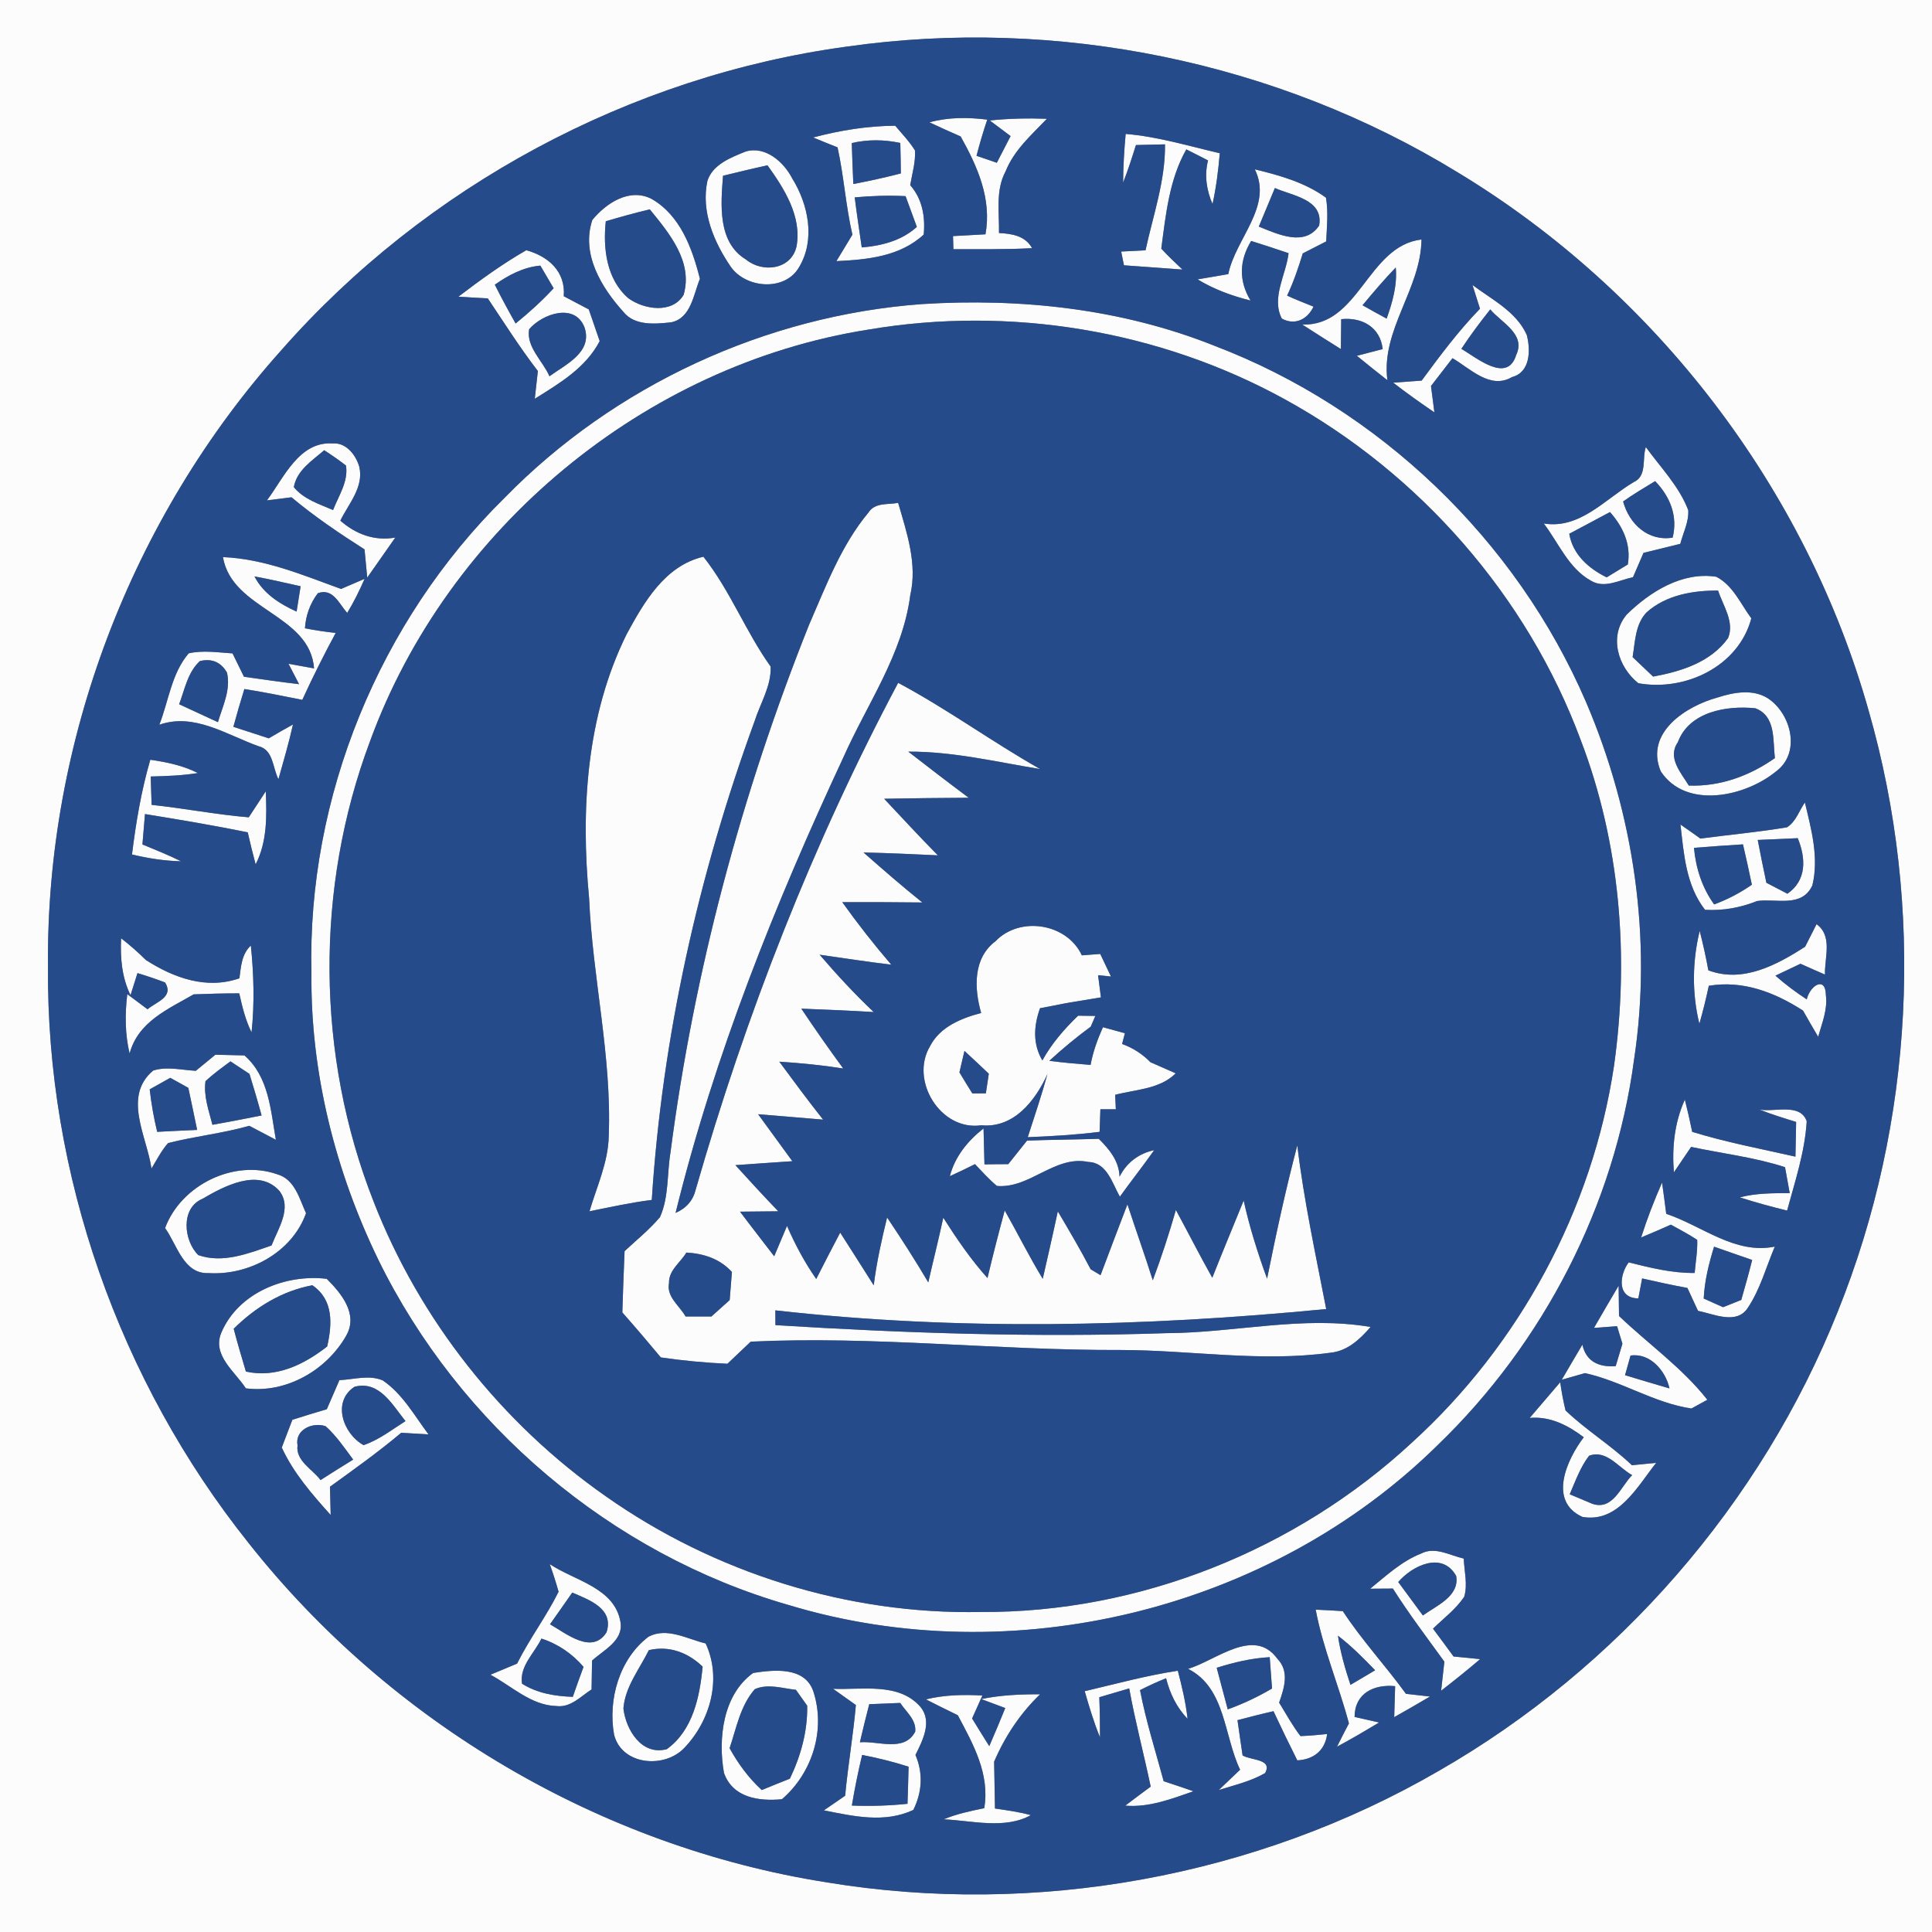 <?xml version="1.0" encoding="UTF-8" ?>
<!DOCTYPE svg PUBLIC "-//W3C//DTD SVG 1.1//EN" "http://www.w3.org/Graphics/SVG/1.1/DTD/svg11.dtd">
<svg width="250pt" height="250pt" viewBox="0 0 250 250" version="1.1" xmlns="http://www.w3.org/2000/svg">
<rect x="0" y="0" width="250" height="250" fill="#808080" stroke="none"/>
<g id="#fcfcfcff">
<path fill="#fcfcfc" opacity="1.00" d=" M 0.00 0.00 L 250.00 0.00 L 250.00 250.00 L 0.00 250.00 L 0.00 0.00 M 109.58 6.03 C 81.53 9.84 55.08 24.07 36.39 45.33 C 17.01 66.98 5.95 95.94 6.21 125.02 C 5.98 151.91 15.42 178.69 32.18 199.68 C 50.52 222.90 77.69 238.96 106.94 243.57 C 133.96 248.04 162.47 242.90 186.18 229.15 C 209.38 215.84 227.90 194.56 237.81 169.71 C 247.68 145.20 249.10 117.42 241.82 92.02 C 233.71 63.18 214.25 37.79 188.62 22.30 C 165.21 7.96 136.75 2.15 109.58 6.03 Z" />
<path fill="#fcfcfc" opacity="1.00" d=" M 120.27 15.83 C 122.72 15.15 125.25 15.17 127.75 15.48 C 127.23 17.02 126.77 18.58 126.36 20.16 C 127.02 20.39 128.33 20.84 128.99 21.06 C 129.58 19.91 130.18 18.76 130.77 17.61 C 130.10 17.10 128.75 16.10 128.08 15.59 C 130.53 15.33 133.00 15.28 135.47 15.37 C 133.48 17.45 131.23 19.41 130.13 22.16 C 128.80 24.61 129.32 27.49 129.27 30.15 C 130.94 30.25 132.65 30.49 133.55 32.11 C 130.16 32.30 126.76 32.23 123.37 32.25 C 123.35 31.83 123.33 30.98 123.32 30.55 C 124.72 30.47 126.12 30.39 127.52 30.32 C 128.35 25.73 126.49 21.56 124.31 17.66 C 122.95 17.07 121.61 16.46 120.27 15.83 Z" />
<path fill="#fcfcfc" opacity="1.00" d=" M 105.22 17.79 C 108.69 16.87 112.24 16.29 115.84 16.27 C 116.72 17.31 117.68 18.31 118.40 19.47 C 118.49 20.99 118.03 22.47 117.78 23.96 C 119.36 25.76 119.74 28.03 119.53 30.35 C 116.45 33.20 112.22 33.60 108.23 33.79 C 108.92 32.65 109.62 31.51 110.30 30.37 C 109.44 26.64 109.20 22.80 108.38 19.07 C 107.32 18.65 106.27 18.23 105.22 17.79 M 110.22 18.51 C 110.27 20.28 110.34 22.04 110.42 23.81 C 112.48 23.42 114.54 22.97 116.57 22.44 C 116.56 21.12 116.53 19.81 116.50 18.50 C 114.42 18.05 112.29 18.03 110.22 18.51 M 110.60 25.54 C 110.87 27.70 111.20 29.86 111.51 32.02 C 114.11 31.80 116.66 31.15 118.64 29.36 C 118.15 28.03 117.67 26.70 117.18 25.38 C 114.99 25.27 112.79 25.34 110.60 25.54 Z" />
<path fill="#fcfcfc" opacity="1.00" d=" M 145.66 17.33 C 149.80 17.67 153.80 18.89 157.84 19.83 C 157.65 22.04 157.38 24.24 156.90 26.40 C 156.12 24.61 155.83 22.67 156.32 20.76 C 155.62 20.40 154.22 19.68 153.51 19.33 C 151.30 23.21 150.85 27.81 150.27 32.17 C 151.13 33.13 152.08 33.99 153.01 34.88 C 150.49 34.69 147.96 34.51 145.44 34.33 C 145.35 33.88 145.17 32.99 145.08 32.55 C 145.87 32.51 147.44 32.43 148.23 32.39 C 149.21 27.86 150.81 23.38 150.75 18.68 C 149.81 18.70 147.93 18.75 146.99 18.77 C 146.48 20.40 145.96 22.03 145.33 23.63 C 145.34 21.53 145.47 19.43 145.66 17.33 Z" />
<path fill="#fcfcfc" opacity="1.00" d=" M 96.51 19.60 C 99.06 18.86 101.43 20.97 102.52 23.10 C 104.61 26.47 105.54 31.03 103.39 34.59 C 101.56 37.74 96.52 37.32 94.56 34.52 C 92.37 31.31 90.69 27.35 91.54 23.40 C 92.23 21.26 94.61 20.37 96.51 19.60 M 93.56 22.74 C 93.27 26.46 92.83 31.35 96.54 33.59 C 98.68 35.35 102.39 34.90 103.07 31.89 C 103.78 28.02 101.48 24.40 99.31 21.39 C 97.38 21.81 95.47 22.28 93.56 22.74 Z" />
<path fill="#fcfcfc" opacity="1.00" d=" M 162.37 21.91 C 165.58 22.69 168.88 23.61 171.58 25.58 C 171.90 27.45 171.69 29.36 171.61 31.24 C 170.60 31.75 169.59 32.27 168.58 32.79 C 168.01 34.64 167.39 36.49 166.55 38.25 C 167.67 38.78 168.83 39.21 169.97 39.68 C 169.17 41.35 167.54 42.15 165.86 41.22 C 164.48 38.50 166.43 35.52 166.74 32.76 C 165.13 32.22 163.52 31.68 161.90 31.18 C 160.35 33.71 160.28 36.35 161.82 38.89 C 159.42 38.29 157.08 37.44 154.97 36.15 C 156.29 35.92 157.61 35.70 158.94 35.47 C 159.87 30.88 164.75 26.69 162.37 21.91 M 162.89 29.32 C 165.29 30.28 168.84 32.00 170.70 29.18 C 171.28 25.78 167.24 25.35 164.97 24.33 C 164.28 26.00 163.58 27.65 162.89 29.32 Z" />
<path fill="#fcfcfc" opacity="1.00" d=" M 76.65 28.46 C 78.42 26.30 81.44 24.29 84.28 25.72 C 88.02 27.83 89.58 32.15 90.57 36.08 C 89.73 38.10 89.42 41.20 86.83 41.71 C 84.77 41.93 82.14 42.18 80.69 40.38 C 77.83 37.22 75.17 32.87 76.65 28.46 M 78.39 28.63 C 78.01 32.15 78.48 36.16 81.32 38.60 C 83.33 40.06 86.99 40.64 88.46 38.15 C 89.70 33.87 86.60 30.17 84.08 27.09 C 82.16 27.55 80.27 28.07 78.39 28.63 Z" />
<path fill="#fcfcfc" opacity="1.00" d=" M 168.50 41.99 C 175.89 42.27 176.94 31.82 183.94 30.99 C 183.87 37.42 178.67 42.70 179.53 49.20 C 178.20 48.16 176.88 47.11 175.58 46.04 C 176.41 45.82 178.08 45.39 178.92 45.17 C 178.60 42.31 176.22 41.02 173.55 41.30 C 173.54 42.27 173.52 44.20 173.51 45.17 C 171.84 44.12 170.16 43.07 168.50 41.99 M 176.31 39.50 C 177.34 40.09 178.38 40.66 179.43 41.23 C 180.19 39.10 180.82 36.89 180.61 34.61 C 179.10 36.18 177.70 37.83 176.31 39.50 Z" />
<path fill="#fcfcfc" opacity="1.00" d=" M 59.32 38.39 C 62.14 36.24 65.01 34.15 68.10 32.38 C 70.95 33.16 73.21 35.14 72.95 38.33 C 74.03 38.91 75.11 39.48 76.19 40.04 C 76.66 41.40 77.13 42.77 77.60 44.14 C 75.79 47.61 72.40 49.60 69.20 51.60 C 69.30 50.70 69.50 48.91 69.60 48.01 C 67.28 45.00 65.24 41.77 63.12 38.61 C 61.85 38.55 60.58 38.47 59.32 38.39 M 64.03 36.84 C 64.88 38.54 65.79 40.21 66.72 41.86 C 68.46 40.45 70.12 38.95 71.64 37.30 C 71.21 36.56 70.35 35.10 69.92 34.37 C 67.73 34.57 65.80 35.59 64.03 36.84 M 68.47 42.60 C 68.07 44.91 70.25 46.71 71.10 48.69 C 73.19 47.16 76.71 45.59 75.64 42.38 C 74.41 39.15 70.22 40.57 68.47 42.60 Z" />
<path fill="#fcfcfc" opacity="1.00" d=" M 190.54 36.88 C 193.05 38.77 196.20 40.31 197.56 43.33 C 198.07 45.26 198.05 48.17 195.66 48.79 C 192.84 50.46 190.23 47.67 187.95 46.35 C 187.02 47.55 186.09 48.75 185.17 49.95 C 185.28 50.80 185.50 52.51 185.61 53.36 C 183.79 52.13 182.01 50.85 180.28 49.52 C 181.20 49.45 183.04 49.32 183.96 49.25 C 186.33 46.04 188.72 42.82 191.51 39.95 C 191.27 39.18 190.78 37.65 190.54 36.88 M 189.10 45.14 C 191.12 46.33 195.06 49.67 196.20 45.92 C 197.47 43.22 194.28 41.76 192.84 40.04 C 191.52 41.69 190.26 43.38 189.10 45.14 Z" />
<path fill="#fcfcfc" opacity="1.00" d=" M 119.29 39.35 C 132.11 38.54 145.15 39.95 157.14 44.74 C 178.47 52.86 196.21 69.87 205.23 90.84 C 211.42 105.30 213.81 121.50 211.45 137.09 C 208.94 155.98 199.72 173.82 186.01 187.02 C 164.38 208.32 131.06 216.48 102.02 207.68 C 79.10 201.10 59.42 184.39 48.95 163.00 C 43.38 151.52 40.17 138.77 40.30 125.97 C 39.73 103.18 49.09 80.37 65.32 64.39 C 79.50 49.89 99.07 40.83 119.29 39.35 M 112.37 42.65 C 83.39 47.21 57.92 68.40 47.88 95.92 C 40.74 114.95 40.90 136.56 48.34 155.47 C 54.30 170.79 64.93 184.21 78.39 193.62 C 92.46 203.53 109.72 208.95 126.94 208.59 C 147.40 208.71 167.71 200.57 182.69 186.68 C 196.61 174.03 206.06 156.55 208.85 137.93 C 210.84 123.81 209.66 109.12 204.54 95.75 C 197.62 77.12 183.71 61.27 166.33 51.71 C 150.04 42.73 130.69 39.54 112.37 42.65 Z" />
<path fill="#fcfcfc" opacity="1.00" d=" M 34.54 64.75 C 36.73 61.83 38.70 57.10 43.03 57.38 C 44.79 57.23 46.05 58.88 46.49 60.39 C 47.11 63.02 45.11 65.18 44.04 67.37 C 46.04 69.13 48.48 70.04 51.15 69.56 C 49.94 71.28 48.74 73.02 47.52 74.74 C 47.43 73.83 47.25 72.00 47.17 71.09 C 43.91 69.01 40.69 66.84 37.72 64.35 C 36.93 64.45 35.34 64.65 34.54 64.75 M 38.02 63.03 C 39.30 64.61 41.30 65.22 43.10 66.00 C 43.81 64.15 45.10 62.32 44.77 60.24 C 43.86 59.54 42.92 58.88 41.95 58.26 C 40.39 59.61 38.42 60.84 38.02 63.03 Z" />
<path fill="#fcfcfc" opacity="1.00" d=" M 212.97 57.85 C 214.89 60.50 217.28 62.92 218.46 66.02 C 218.55 67.54 217.80 68.94 217.43 70.37 C 215.84 70.76 214.26 71.16 212.67 71.54 C 212.22 72.59 211.76 73.64 211.31 74.69 C 209.56 75.05 207.62 76.19 205.90 75.16 C 202.98 73.57 201.70 70.27 199.76 67.74 C 204.46 68.51 207.73 64.55 211.41 62.38 C 213.17 61.58 212.46 59.33 212.97 57.85 M 210.03 64.89 C 210.83 67.81 213.26 70.08 216.44 69.57 C 217.13 66.78 216.11 64.25 214.17 62.26 C 212.77 63.12 211.36 63.94 210.03 64.89 M 203.06 69.07 C 203.51 71.75 205.56 73.56 207.90 74.71 C 208.59 74.29 209.96 73.46 210.64 73.04 C 211.08 70.45 210.02 68.16 208.33 66.26 C 206.57 67.19 204.82 68.15 203.06 69.07 Z" />
<path fill="#fcfcfc" opacity="1.00" d=" M 112.38 66.32 C 113.22 64.99 114.90 65.33 116.22 65.07 C 117.34 68.92 118.73 72.97 117.79 77.01 C 116.80 84.68 112.20 91.09 109.13 98.01 C 100.28 116.99 92.43 136.59 87.42 156.95 C 88.82 156.34 89.69 155.33 90.03 153.91 C 96.53 131.27 105.16 109.16 116.22 88.36 C 122.55 91.73 128.36 95.99 134.60 99.52 C 128.94 98.59 123.30 97.23 117.53 97.26 C 120.12 99.27 122.72 101.27 125.35 103.23 C 121.70 103.25 118.06 103.29 114.41 103.36 C 116.72 105.81 118.99 108.29 121.36 110.68 C 118.15 110.53 114.95 110.38 111.74 110.31 C 114.24 112.51 116.75 114.70 119.35 116.78 C 115.89 116.74 112.44 116.73 108.99 116.74 C 110.98 119.53 113.10 122.23 115.33 124.83 C 112.23 124.46 109.15 123.98 106.06 123.54 C 108.28 126.12 110.58 128.62 113.06 130.96 C 109.94 130.77 106.81 130.64 103.69 130.52 C 105.44 133.14 107.25 135.72 109.11 138.26 C 106.37 137.83 103.61 137.56 100.84 137.38 C 102.70 139.90 104.56 142.42 106.51 144.88 C 103.70 144.65 100.90 144.40 98.10 144.18 C 99.57 146.21 101.05 148.23 102.53 150.26 C 100.07 150.43 97.61 150.59 95.16 150.77 C 96.98 152.78 98.82 154.78 100.71 156.74 C 99.06 156.75 97.41 156.77 95.76 156.79 C 97.21 158.73 98.71 160.63 100.18 162.56 C 100.73 161.25 101.29 159.94 101.84 158.63 C 102.88 161.03 104.12 163.35 105.62 165.50 C 106.64 163.49 107.67 161.49 108.72 159.50 C 110.16 161.78 111.63 164.03 113.06 166.32 C 113.43 163.35 114.08 160.44 114.79 157.54 C 116.64 160.29 118.43 163.08 120.12 165.94 C 120.75 163.15 121.46 160.37 122.06 157.57 C 123.79 160.29 125.62 162.97 127.78 165.38 C 128.47 162.45 129.23 159.53 130.01 156.63 C 131.67 159.56 133.17 162.59 134.93 165.48 C 135.59 162.57 136.26 159.67 136.88 156.75 C 138.34 159.22 139.80 161.69 141.13 164.24 C 141.45 164.43 142.09 164.82 142.41 165.01 C 143.57 161.95 144.71 158.89 145.89 155.84 C 146.96 159.12 148.13 162.37 149.17 165.67 C 150.29 162.68 151.28 159.64 152.16 156.57 C 153.74 159.48 155.24 162.45 156.87 165.34 C 158.19 161.99 159.58 158.68 160.93 155.35 C 161.69 158.79 162.75 162.15 163.96 165.46 C 165.12 159.68 166.37 153.91 167.87 148.21 C 168.72 155.33 170.25 162.35 171.61 169.39 C 147.93 171.69 124.00 172.23 100.33 169.56 C 100.33 170.04 100.33 170.99 100.34 171.47 C 117.17 172.52 134.05 173.08 150.91 172.51 C 159.73 172.48 168.54 170.20 177.35 171.71 C 175.96 173.32 174.33 174.85 172.10 175.05 C 163.10 176.28 154.04 174.70 145.02 174.69 C 129.04 174.75 113.13 172.85 97.14 173.61 C 96.14 174.57 95.13 175.52 94.13 176.47 C 91.24 176.34 88.37 176.07 85.51 175.65 C 83.88 173.69 82.22 171.74 80.53 169.83 C 80.60 167.18 80.72 164.54 80.82 161.90 C 82.37 160.45 84.03 159.12 85.40 157.50 C 86.57 154.88 86.30 151.90 86.76 149.12 C 89.80 125.72 95.94 102.74 104.70 80.83 C 106.89 75.83 108.84 70.56 112.38 66.32 M 86.57 166.04 C 86.22 167.82 87.94 168.96 88.71 170.35 C 89.55 170.35 91.23 170.35 92.06 170.35 C 92.85 169.64 93.63 168.93 94.42 168.23 C 94.50 167.32 94.64 165.51 94.71 164.60 C 93.17 162.89 91.07 162.21 88.82 162.08 C 88.05 163.37 86.51 164.38 86.57 166.04 Z" />
<path fill="#fcfcfc" opacity="1.00" d=" M 28.85 72.09 C 34.18 72.30 39.18 74.41 44.13 76.21 C 45.14 75.77 46.16 75.33 47.18 74.90 C 46.52 76.41 45.79 77.90 44.93 79.31 C 43.87 78.14 43.10 76.05 41.13 76.76 C 40.13 78.07 39.56 79.66 39.46 81.30 C 40.78 81.56 42.11 81.76 43.44 81.90 C 41.91 84.74 40.46 87.62 39.12 90.56 C 36.62 90.07 34.13 89.55 31.62 89.16 C 31.12 90.78 30.64 92.41 30.20 94.05 C 31.73 94.54 33.25 95.05 34.78 95.54 C 35.81 94.93 36.85 94.33 37.91 93.75 C 37.38 96.13 36.69 98.48 36.03 100.83 C 35.27 99.37 35.39 97.03 33.46 96.56 C 29.34 95.10 25.15 92.20 20.62 93.78 C 21.82 90.70 22.21 87.10 24.42 84.54 C 26.28 84.12 28.21 84.43 30.09 84.55 C 30.58 85.56 31.07 86.56 31.57 87.57 C 33.94 87.90 36.32 88.26 38.70 88.53 C 38.36 87.87 37.67 86.55 37.33 85.89 C 38.16 86.04 39.81 86.34 40.64 86.49 C 40.11 79.45 30.01 78.94 28.85 72.09 M 32.93 74.59 C 34.08 76.82 36.18 78.14 38.38 79.14 C 38.51 78.32 38.77 76.68 38.90 75.86 C 36.91 75.43 34.93 74.95 32.93 74.59 M 23.18 91.13 C 24.85 91.90 26.53 92.67 28.20 93.45 C 28.81 91.37 29.89 89.26 29.37 87.03 C 28.58 85.67 27.42 85.18 25.87 85.54 C 24.28 86.99 23.91 89.21 23.18 91.13 Z" />
<path fill="#fcfcfc" opacity="1.00" d=" M 81.08 82.08 C 83.33 77.93 86.04 73.20 91.02 72.04 C 94.49 76.42 96.48 81.72 99.72 86.25 C 99.83 88.75 98.37 91.02 97.63 93.36 C 90.37 113.24 85.70 134.14 84.34 155.27 C 81.63 155.61 78.96 156.20 76.28 156.74 C 77.22 153.54 78.70 150.42 78.77 147.02 C 79.18 136.67 76.67 126.52 76.23 116.22 C 75.13 104.73 75.88 92.58 81.08 82.08 Z" />
<path fill="#fcfcfc" opacity="1.00" d=" M 210.48 79.54 C 213.49 76.58 217.67 73.95 222.08 74.63 C 224.25 75.74 225.23 78.14 226.62 80.01 C 224.97 86.24 218.07 89.50 212.00 88.41 C 209.36 86.31 208.15 82.34 210.48 79.54 M 213.09 79.22 C 211.59 80.76 211.59 83.04 211.26 85.03 C 212.15 85.87 213.03 86.71 213.91 87.55 C 217.52 86.89 221.37 85.70 223.61 82.57 C 224.48 80.49 222.95 78.36 222.32 76.42 C 219.06 76.40 215.61 76.99 213.09 79.22 Z" />
<path fill="#fcfcfc" opacity="1.00" d=" M 222.31 90.24 C 224.35 89.58 226.80 89.14 228.73 90.34 C 231.76 92.30 233.10 97.40 229.82 99.82 C 225.84 103.09 218.17 104.78 214.90 99.81 C 212.80 94.79 218.19 91.35 222.31 90.24 M 217.11 96.05 C 215.72 98.05 217.52 99.99 218.53 101.65 C 222.58 101.80 226.39 100.40 229.67 98.10 C 229.39 95.80 229.83 92.66 227.14 91.65 C 223.43 91.27 218.58 92.08 217.11 96.05 Z" />
<path fill="#fcfcfc" opacity="1.00" d=" M 19.45 98.31 C 21.56 98.62 23.68 99.05 25.60 100.03 C 23.59 100.36 21.54 100.43 19.50 100.48 C 19.53 101.40 19.59 103.23 19.62 104.15 C 23.82 104.59 27.98 105.41 32.19 105.76 C 32.74 104.92 33.84 103.24 34.39 102.40 C 34.53 105.60 34.58 108.92 33.08 111.85 C 32.71 110.48 32.37 109.10 32.06 107.71 C 27.65 106.80 23.21 106.06 18.76 105.34 C 18.68 106.32 18.51 108.29 18.43 109.27 C 20.11 109.97 21.80 110.64 23.43 111.45 C 21.29 111.40 19.17 111.07 17.08 110.57 C 17.59 106.44 18.28 102.31 19.45 98.31 Z" />
<path fill="#fcfcfc" opacity="1.00" d=" M 233.55 103.84 C 234.39 107.32 235.39 110.99 234.52 114.57 C 233.15 117.50 229.88 116.24 227.38 116.59 C 225.22 117.45 222.95 117.87 220.63 117.73 C 218.16 114.57 217.89 110.51 217.45 106.69 C 218.31 107.29 219.17 107.89 220.03 108.51 C 223.76 108.01 227.52 107.68 231.24 107.05 C 232.40 106.32 232.80 104.92 233.55 103.84 M 227.45 108.69 C 227.80 110.54 228.18 112.39 228.57 114.23 C 229.25 114.58 230.61 115.29 231.29 115.65 C 233.82 113.90 233.68 111.05 232.63 108.46 C 230.90 108.54 229.18 108.62 227.45 108.69 M 219.20 109.71 C 219.44 112.34 220.25 114.87 221.81 117.03 C 223.54 116.39 225.18 115.54 226.69 114.48 C 226.32 112.73 225.95 110.99 225.54 109.26 C 223.42 109.39 221.31 109.54 219.20 109.71 Z" />
<path fill="#fcfcfc" opacity="1.00" d=" M 128.81 121.80 C 131.99 118.49 138.07 119.48 139.99 123.62 C 140.59 123.57 141.77 123.48 142.37 123.44 C 142.83 124.42 143.29 125.39 143.76 126.36 C 143.35 126.32 142.51 126.23 142.09 126.19 C 142.19 126.90 142.37 128.34 142.46 129.06 C 140.97 129.30 139.48 129.55 137.99 129.80 C 136.85 130.03 135.72 130.25 134.58 130.46 C 133.77 132.73 133.61 135.06 134.88 137.22 C 136.09 135.03 137.72 133.15 139.51 131.43 C 140.07 131.44 141.18 131.45 141.74 131.46 C 141.59 131.81 141.29 132.50 141.14 132.85 C 139.28 134.22 137.49 135.70 135.78 137.27 C 137.55 137.50 139.34 137.66 141.12 137.80 C 141.43 136.10 142.02 134.49 142.72 132.92 C 143.43 133.11 144.85 133.50 145.56 133.70 C 145.47 134.04 145.29 134.74 145.20 135.09 C 146.59 135.59 147.83 136.39 148.87 137.45 C 149.96 137.93 151.05 138.41 152.14 138.89 C 150.04 140.96 146.98 140.96 144.30 141.67 C 144.32 142.14 144.37 143.07 144.39 143.54 C 143.89 143.54 142.89 143.54 142.39 143.54 C 142.37 144.27 142.31 145.73 142.29 146.46 C 139.20 146.85 136.10 147.03 132.99 147.15 C 133.87 144.44 134.78 141.73 135.54 138.99 C 133.97 142.43 131.19 146.01 126.98 145.61 C 121.71 146.38 117.69 139.81 120.35 135.37 C 121.64 132.87 124.38 131.76 126.96 131.08 C 126.06 127.92 125.88 124.00 128.81 121.80 M 124.15 138.76 C 124.69 139.67 125.25 140.58 125.82 141.49 C 126.25 141.49 127.13 141.48 127.57 141.48 C 127.67 140.84 127.86 139.57 127.95 138.94 C 126.91 137.95 125.86 136.96 124.80 135.99 C 124.64 136.68 124.31 138.07 124.15 138.76 Z" />
<path fill="#fcfcfc" opacity="1.00" d=" M 235.06 119.59 C 237.19 121.12 236.08 123.93 236.15 126.11 C 235.08 125.65 234.03 125.18 232.98 124.71 C 232.17 125.09 230.55 125.86 229.74 126.25 C 231.01 127.38 232.37 128.38 233.79 129.32 C 234.23 127.49 236.24 126.25 236.27 128.79 C 236.51 130.64 235.76 132.41 235.27 134.16 C 234.60 133.03 233.95 131.90 233.31 130.77 C 229.65 128.41 225.55 126.82 221.12 127.56 C 220.77 129.21 220.36 130.85 219.90 132.48 C 218.93 128.56 218.98 124.38 219.94 120.46 C 220.37 122.14 220.75 123.84 221.06 125.56 C 225.52 127.24 229.90 124.87 233.58 122.51 C 233.95 121.78 234.69 120.32 235.06 119.59 Z" />
<path fill="#fcfcfc" opacity="1.00" d=" M 15.67 121.41 C 16.79 122.28 17.86 123.22 18.87 124.22 C 22.48 126.54 26.72 128.08 30.98 126.59 C 31.18 125.07 31.27 123.46 32.46 122.35 C 32.84 126.08 32.95 129.85 32.55 133.59 C 31.76 131.99 31.34 130.26 30.96 128.54 C 28.99 128.54 27.03 128.59 25.06 128.67 C 21.72 130.60 17.87 132.21 16.77 136.33 C 16.17 133.80 16.16 131.20 16.47 128.64 C 17.13 129.13 18.43 130.11 19.09 130.60 C 20.23 129.63 22.54 129.02 21.36 127.13 C 20.18 126.68 18.99 126.28 17.79 125.92 C 17.57 126.63 17.12 128.06 16.89 128.78 C 15.76 126.48 15.55 123.93 15.67 121.41 Z" />
<path fill="#fcfcfc" opacity="1.00" d=" M 25.34 138.56 C 26.18 137.87 27.03 137.17 27.87 136.48 C 28.81 136.50 30.69 136.54 31.63 136.57 C 34.79 139.33 35.02 143.64 35.70 147.49 C 34.56 146.88 33.41 146.28 32.26 145.68 C 28.81 146.66 25.23 147.03 21.75 147.91 C 20.88 148.90 20.28 150.09 19.60 151.21 C 19.02 147.08 15.83 141.88 19.82 138.53 C 21.61 137.96 23.51 138.47 25.34 138.56 M 26.59 139.91 C 26.33 141.84 27.02 143.71 27.49 145.55 C 29.61 145.17 31.74 144.76 33.85 144.34 C 33.36 142.53 32.83 140.74 32.28 138.96 C 31.66 138.55 30.43 137.75 29.82 137.34 C 28.72 138.16 27.59 138.96 26.59 139.91 M 19.37 140.96 C 19.58 142.81 19.90 144.65 20.34 146.46 C 22.06 146.37 23.78 146.28 25.51 146.21 C 25.14 144.39 24.75 142.58 24.37 140.77 C 23.79 140.45 22.61 139.80 22.03 139.47 C 21.36 139.84 20.03 140.59 19.37 140.96 Z" />
<path fill="#fcfcfc" opacity="1.00" d=" M 216.60 151.70 C 216.34 148.49 216.68 145.24 218.02 142.29 C 218.37 143.67 218.68 145.06 218.97 146.46 C 223.35 147.81 227.86 148.66 232.33 149.67 C 232.37 148.17 232.40 146.67 232.42 145.18 C 230.81 144.68 229.21 144.19 227.65 143.57 C 229.58 143.96 232.94 142.67 233.79 145.09 C 233.55 149.05 232.28 152.85 231.25 156.65 C 229.19 156.14 227.14 155.59 225.13 154.94 C 227.23 154.38 229.42 154.40 231.59 154.39 C 231.44 153.55 231.13 151.87 230.98 151.03 C 227.03 149.75 222.87 149.27 218.83 148.41 C 218.09 149.51 217.35 150.61 216.60 151.70 Z" />
<path fill="#fcfcfc" opacity="1.00" d=" M 122.91 152.20 C 123.57 149.65 125.23 147.62 127.27 146.02 C 127.31 147.57 127.35 149.12 127.39 150.67 C 128.41 150.65 129.44 150.64 130.47 150.64 C 131.28 149.62 132.09 148.61 132.90 147.59 C 135.99 147.48 139.08 147.46 142.18 147.36 C 143.54 148.71 144.80 150.21 144.87 152.26 C 145.79 150.44 147.37 149.25 149.35 148.83 C 147.91 150.87 146.36 152.83 144.91 154.85 C 143.93 153.13 143.25 150.43 140.85 150.36 C 136.50 149.44 133.27 153.83 129.00 153.46 C 127.97 152.60 127.08 151.60 126.16 150.64 C 125.09 151.18 124.00 151.70 122.91 152.20 Z" />
<path fill="#fcfcfc" opacity="1.00" d=" M 21.36 158.91 C 23.42 153.35 30.26 149.98 35.87 151.95 C 38.15 152.59 38.74 155.11 39.60 156.99 C 37.80 162.06 32.22 165.06 27.01 164.74 C 23.74 164.89 22.91 161.05 21.36 158.91 M 26.19 155.13 C 23.33 156.33 23.77 160.57 25.66 162.41 C 28.83 163.52 32.14 162.20 35.14 161.16 C 35.98 158.98 37.88 156.24 36.10 154.04 C 33.39 151.14 29.00 153.49 26.19 155.13 Z" />
<path fill="#fcfcfc" opacity="1.00" d=" M 212.36 160.13 C 213.13 157.71 214.05 155.34 215.07 153.02 C 215.26 154.37 215.44 155.72 215.61 157.07 C 220.26 158.62 224.49 162.36 229.66 161.31 C 228.53 163.96 227.78 166.82 226.17 169.23 C 224.72 171.47 221.77 170.03 219.72 169.62 C 219.26 168.63 218.80 167.64 218.35 166.66 C 216.38 166.30 214.43 165.87 212.49 165.43 C 212.37 166.08 212.12 167.36 212.00 168.01 C 209.21 167.99 209.52 165.01 210.75 163.35 C 213.55 164.05 216.38 164.76 219.29 164.72 C 219.41 163.29 219.67 161.88 219.62 160.44 C 218.52 159.71 217.36 159.11 216.21 158.47 C 214.93 159.04 213.65 159.60 212.36 160.13 M 221.80 161.32 C 221.13 163.50 220.57 165.73 220.46 168.03 C 221.08 168.31 222.33 168.87 222.96 169.15 C 223.55 168.92 224.73 168.44 225.32 168.21 C 225.81 166.49 226.30 164.77 226.73 163.04 C 225.08 162.48 223.44 161.89 221.80 161.32 Z" />
<path fill="#fcfcfc" opacity="1.00" d=" M 28.65 172.42 C 30.85 167.27 36.94 164.84 42.28 165.48 C 44.18 167.38 46.41 170.06 44.78 172.87 C 42.24 177.32 37.01 180.33 31.81 179.65 C 30.40 177.47 27.40 175.35 28.65 172.42 M 30.24 171.94 C 30.72 173.80 31.28 175.64 31.82 177.48 C 35.73 178.35 39.34 176.58 42.34 174.23 C 42.99 171.31 43.18 168.21 40.42 166.31 C 36.48 167.05 33.06 169.15 30.24 171.94 Z" />
<path fill="#fcfcfc" opacity="1.00" d=" M 206.26 171.83 C 207.32 170.01 208.37 168.18 209.45 166.37 C 209.46 167.35 209.49 169.31 209.50 170.29 C 213.30 173.92 217.66 176.97 220.93 181.13 C 220.42 181.41 219.39 181.98 218.87 182.26 C 214.07 181.56 209.83 178.72 205.10 177.68 C 204.35 177.89 202.84 178.32 202.09 178.54 C 202.97 177.02 203.87 175.51 204.76 174.00 C 205.26 176.26 206.99 176.93 209.07 176.78 C 209.29 176.05 209.73 174.61 209.94 173.88 C 209.77 173.31 209.42 172.17 209.25 171.61 C 208.50 171.66 207.00 171.77 206.26 171.83 M 210.99 175.41 C 210.81 176.05 210.45 177.32 210.28 177.95 C 212.19 178.52 214.10 179.11 216.03 179.66 C 215.53 177.38 213.52 175.03 210.99 175.41 Z" />
<path fill="#fcfcfc" opacity="1.00" d=" M 43.92 178.59 C 45.77 178.51 47.74 177.87 49.52 178.62 C 52.09 180.36 53.62 183.17 55.45 185.61 C 54.57 185.56 52.80 185.46 51.92 185.40 C 48.97 187.88 45.83 190.12 42.70 192.38 C 42.73 193.60 42.76 194.82 42.79 196.04 C 40.38 193.36 37.98 190.61 36.46 187.31 C 36.92 186.11 37.38 184.91 37.83 183.72 C 39.31 183.25 40.80 182.79 42.29 182.35 C 42.83 181.10 43.38 179.84 43.92 178.59 M 47.05 187.00 C 49.04 186.32 50.71 185.00 52.47 183.89 C 50.79 181.82 49.09 178.59 45.87 179.45 C 42.92 181.38 44.40 185.55 47.05 187.00 M 38.50 187.03 C 38.24 189.04 40.43 190.11 41.48 191.52 C 42.88 190.62 44.29 189.74 45.70 188.87 C 44.58 187.37 43.53 185.80 42.13 184.55 C 40.46 183.98 38.13 184.99 38.50 187.03 Z" />
<path fill="#fcfcfc" opacity="1.00" d=" M 197.94 183.48 C 199.26 181.95 200.57 180.40 201.89 178.86 C 202.06 180.09 202.29 181.30 202.58 182.51 C 205.26 185.08 208.48 187.03 211.17 189.60 C 211.95 189.53 213.52 189.37 214.31 189.29 C 211.88 192.35 209.39 197.09 204.77 196.29 C 200.27 194.26 202.76 188.84 204.94 185.98 C 202.89 184.43 200.59 183.24 197.94 183.48 M 205.62 188.38 C 204.48 189.87 203.86 191.66 203.12 193.36 C 203.86 193.67 205.33 194.29 206.07 194.60 C 208.72 195.47 209.72 192.36 211.20 190.88 C 209.45 189.93 207.86 187.52 205.62 188.38 Z" />
<path fill="#fcfcfc" opacity="1.00" d=" M 183.89 201.03 C 185.70 200.08 187.62 201.28 189.41 201.68 C 189.47 203.31 189.94 205.01 189.47 206.62 C 188.39 208.23 186.80 209.41 185.43 210.75 C 186.32 211.94 187.21 213.14 188.09 214.35 C 188.95 214.43 190.67 214.60 191.53 214.69 C 189.89 216.10 188.19 217.45 186.48 218.78 C 186.59 217.84 186.80 215.96 186.90 215.02 C 184.64 211.89 182.30 208.82 180.24 205.56 C 179.51 205.56 178.03 205.57 177.30 205.58 C 179.37 203.90 181.37 202.02 183.89 201.03 M 180.93 204.71 C 182.00 206.15 183.06 207.59 184.12 209.04 C 185.86 207.78 188.89 206.55 188.43 203.93 C 186.63 200.70 182.77 202.58 180.93 204.71 Z" />
<path fill="#fcfcfc" opacity="1.00" d=" M 71.14 202.40 C 74.38 204.56 79.58 205.45 80.30 209.95 C 80.66 212.32 78.09 213.53 76.61 214.88 C 76.59 216.12 76.57 217.36 76.55 218.61 C 75.14 219.51 73.84 221.00 71.99 220.76 C 68.72 220.67 66.22 218.18 63.46 216.71 C 64.61 216.23 65.76 215.75 66.91 215.27 C 68.51 212.06 70.69 209.18 72.28 205.97 C 71.94 204.76 71.56 203.57 71.14 202.40 M 71.17 210.18 C 73.26 211.37 76.63 214.18 78.49 211.21 C 79.47 208.14 76.22 207.02 74.05 206.08 C 73.10 207.45 72.14 208.81 71.17 210.18 M 70.06 212.03 C 69.16 213.92 67.20 215.59 67.55 217.87 C 69.52 219.12 71.82 219.49 74.12 219.57 C 74.57 218.27 75.03 216.98 75.51 215.69 C 74.05 213.99 72.20 212.72 70.06 212.03 Z" />
<path fill="#fcfcfc" opacity="1.00" d=" M 170.25 208.29 C 171.42 208.34 172.59 208.40 173.76 208.48 C 176.22 212.24 179.29 215.54 181.93 219.18 C 182.96 219.29 184.00 219.41 185.04 219.53 C 183.51 220.43 181.96 221.33 180.41 222.20 C 180.44 221.20 180.50 219.19 180.53 218.19 C 177.82 217.92 175.30 219.08 175.28 222.17 C 176.08 222.35 177.67 222.71 178.46 222.89 C 176.66 223.97 174.86 225.03 173.01 226.02 C 173.51 225.01 174.02 224.01 174.55 223.01 C 173.24 218.06 171.20 213.34 170.25 208.29 M 173.13 211.66 C 173.45 213.83 174.06 215.94 174.75 218.02 C 175.82 217.40 176.87 216.76 177.94 216.13 C 176.41 214.55 174.87 212.99 173.13 211.66 Z" />
<path fill="#fcfcfc" opacity="1.00" d=" M 83.93 211.78 C 86.32 210.53 88.95 212.10 91.31 212.66 C 93.44 217.22 91.92 222.68 88.53 226.20 C 85.97 228.88 80.46 228.44 79.46 224.46 C 78.65 219.91 80.15 214.64 83.93 211.78 M 83.96 213.53 C 82.75 215.98 80.88 218.28 80.67 221.08 C 80.99 223.83 83.03 227.22 86.29 226.34 C 89.67 223.89 90.55 219.55 90.92 215.66 C 89.01 213.83 86.59 212.91 83.96 213.53 Z" />
<path fill="#fcfcfc" opacity="1.00" d=" M 153.74 215.95 C 157.35 214.87 162.26 210.48 165.28 214.63 C 166.89 216.29 166.18 218.41 165.52 220.32 C 166.41 221.78 167.24 223.28 168.28 224.65 C 169.43 224.60 170.58 224.51 171.73 224.38 C 171.47 226.52 169.95 227.69 167.87 227.79 C 166.81 225.68 165.78 223.56 164.79 221.43 C 163.23 221.78 161.68 222.18 160.13 222.59 C 160.34 224.11 160.57 225.62 160.79 227.15 C 161.86 227.81 164.72 227.58 163.70 229.44 C 161.84 230.51 159.73 230.99 157.71 231.63 C 158.40 230.97 159.78 229.66 160.47 229.00 C 158.36 224.63 158.61 218.40 153.74 215.95 M 157.44 215.81 C 157.90 217.61 158.41 219.39 158.87 221.19 C 160.86 220.47 162.78 219.57 164.60 218.49 C 164.52 217.48 164.37 215.45 164.30 214.44 C 161.95 214.56 159.67 215.11 157.44 215.81 Z" />
<path fill="#fcfcfc" opacity="1.00" d=" M 97.46 216.48 C 100.11 216.07 104.07 215.63 105.22 218.79 C 106.89 223.77 105.14 229.42 101.18 232.82 C 98.20 233.10 94.82 232.64 93.68 229.41 C 92.90 224.99 93.53 219.30 97.46 216.48 M 97.67 218.58 C 95.80 220.71 95.29 223.61 94.41 226.22 C 95.52 228.23 96.88 230.08 98.57 231.63 C 99.78 231.13 100.99 230.64 102.21 230.16 C 103.63 227.20 104.51 224.02 104.45 220.72 C 104.08 220.20 103.36 219.17 102.99 218.66 C 101.24 218.48 99.37 217.82 97.67 218.58 Z" />
<path fill="#fcfcfc" opacity="1.00" d=" M 140.36 218.84 C 144.36 217.90 148.34 216.81 152.41 216.19 C 152.94 218.23 153.44 220.30 153.67 222.41 C 152.25 220.95 151.38 219.12 150.89 217.16 C 149.74 217.63 148.62 218.14 147.52 218.70 C 148.28 222.69 149.52 226.57 150.58 230.49 C 151.86 230.91 153.15 231.34 154.43 231.79 C 151.58 232.78 148.68 233.91 145.61 233.65 C 146.70 232.82 147.79 232.00 148.90 231.19 C 148.01 226.94 146.89 222.75 146.12 218.48 C 144.83 218.86 143.54 219.24 142.25 219.62 C 142.32 221.35 142.34 223.08 142.34 224.81 C 141.54 222.87 140.94 220.85 140.36 218.84 Z" />
<path fill="#fcfcfc" opacity="1.00" d=" M 107.80 218.53 C 111.56 218.69 116.32 217.66 119.11 220.88 C 120.67 222.77 119.38 225.24 118.46 227.09 C 119.48 229.47 119.32 231.92 118.18 234.21 C 114.44 235.95 110.45 235.02 106.61 234.26 C 107.53 233.63 108.44 233.00 109.36 232.37 C 109.73 228.45 110.40 224.56 110.75 220.63 C 110.01 220.10 108.54 219.05 107.80 218.53 M 111.27 225.45 C 113.63 225.24 117.03 226.77 118.43 224.07 C 118.59 222.53 117.24 221.52 116.49 220.36 C 115.49 220.40 113.48 220.48 112.48 220.52 C 112.06 222.15 111.65 223.79 111.27 225.45 M 110.23 233.64 C 112.63 233.73 115.04 233.66 117.43 233.41 C 117.49 231.81 117.53 230.21 117.57 228.61 C 115.60 227.98 113.59 227.48 111.56 227.09 C 111.04 229.26 110.60 231.44 110.23 233.64 Z" />
<path fill="#fcfcfc" opacity="1.00" d=" M 119.81 219.90 C 122.21 219.31 124.67 219.26 127.12 219.40 C 126.68 220.39 126.24 221.38 125.79 222.37 C 126.52 223.57 127.26 224.76 128.01 225.95 C 128.72 224.31 129.42 222.67 130.08 221.02 C 129.30 220.73 127.74 220.15 126.97 219.86 C 129.47 219.34 132.04 219.23 134.59 219.24 C 132.02 221.71 130.05 224.68 128.64 227.96 C 128.67 229.98 128.71 232.00 128.75 234.02 C 130.30 234.25 131.87 234.46 133.39 234.88 C 130.01 236.75 125.78 235.58 122.11 235.42 C 123.79 234.72 125.58 234.34 127.36 233.98 C 128.11 229.55 125.93 225.70 123.94 221.95 C 122.56 221.28 121.18 220.60 119.81 219.90 Z" />
</g>
<g id="#264b8bff">
<path fill="#264b8b" opacity="1.00" d=" M 109.58 6.03 C 136.75 2.15 165.21 7.96 188.62 22.30 C 214.25 37.79 233.71 63.18 241.82 92.02 C 249.10 117.42 247.68 145.20 237.81 169.71 C 227.90 194.56 209.38 215.84 186.18 229.15 C 162.47 242.90 133.96 248.04 106.94 243.57 C 77.69 238.96 50.52 222.90 32.18 199.68 C 15.42 178.69 5.98 151.91 6.21 125.02 C 5.95 95.94 17.01 66.98 36.39 45.33 C 55.08 24.07 81.53 9.84 109.58 6.03 M 120.27 15.83 C 121.61 16.46 122.95 17.07 124.31 17.66 C 126.49 21.56 128.35 25.73 127.52 30.32 C 126.12 30.39 124.72 30.47 123.32 30.55 C 123.33 30.98 123.35 31.83 123.37 32.25 C 126.76 32.23 130.16 32.30 133.55 32.11 C 132.65 30.49 130.94 30.25 129.27 30.15 C 129.32 27.49 128.80 24.61 130.13 22.16 C 131.23 19.41 133.48 17.45 135.47 15.37 C 133.00 15.28 130.53 15.33 128.08 15.59 C 128.75 16.10 130.10 17.10 130.77 17.61 C 130.18 18.76 129.58 19.91 128.99 21.06 C 128.33 20.84 127.02 20.39 126.36 20.16 C 126.77 18.58 127.23 17.02 127.75 15.48 C 125.25 15.17 122.72 15.15 120.27 15.83 M 105.22 17.79 C 106.27 18.23 107.32 18.65 108.38 19.07 C 109.20 22.80 109.44 26.64 110.30 30.37 C 109.62 31.51 108.92 32.65 108.23 33.79 C 112.22 33.60 116.45 33.20 119.53 30.35 C 119.74 28.03 119.36 25.76 117.78 23.96 C 118.03 22.47 118.49 20.99 118.40 19.47 C 117.68 18.31 116.72 17.31 115.84 16.27 C 112.24 16.29 108.69 16.87 105.22 17.79 M 145.66 17.33 C 145.47 19.43 145.34 21.53 145.33 23.63 C 145.96 22.03 146.48 20.40 146.99 18.77 C 147.93 18.75 149.81 18.70 150.75 18.68 C 150.81 23.38 149.21 27.86 148.23 32.39 C 147.44 32.43 145.87 32.51 145.08 32.55 C 145.17 32.99 145.35 33.88 145.44 34.33 C 147.96 34.51 150.49 34.69 153.01 34.88 C 152.08 33.99 151.13 33.13 150.27 32.17 C 150.85 27.81 151.30 23.21 153.51 19.33 C 154.22 19.68 155.62 20.40 156.32 20.76 C 155.83 22.67 156.12 24.61 156.90 26.40 C 157.38 24.24 157.65 22.04 157.84 19.83 C 153.80 18.89 149.80 17.67 145.66 17.33 M 96.51 19.60 C 94.61 20.37 92.23 21.26 91.54 23.40 C 90.69 27.35 92.37 31.31 94.56 34.52 C 96.52 37.32 101.56 37.74 103.39 34.59 C 105.54 31.03 104.61 26.47 102.52 23.10 C 101.43 20.97 99.06 18.86 96.51 19.60 M 162.37 21.91 C 164.75 26.69 159.87 30.88 158.94 35.47 C 157.61 35.70 156.29 35.92 154.97 36.15 C 157.08 37.44 159.42 38.29 161.82 38.89 C 160.28 36.35 160.35 33.71 161.90 31.18 C 163.52 31.68 165.13 32.22 166.74 32.76 C 166.43 35.52 164.48 38.50 165.86 41.22 C 167.54 42.15 169.17 41.35 169.97 39.68 C 168.83 39.21 167.67 38.78 166.55 38.25 C 167.39 36.49 168.01 34.64 168.58 32.79 C 169.59 32.27 170.60 31.75 171.61 31.24 C 171.69 29.36 171.90 27.45 171.58 25.58 C 168.88 23.61 165.58 22.69 162.37 21.91 M 76.65 28.46 C 75.17 32.87 77.83 37.22 80.69 40.38 C 82.14 42.18 84.77 41.93 86.83 41.71 C 89.42 41.20 89.73 38.10 90.57 36.08 C 89.58 32.15 88.02 27.83 84.28 25.72 C 81.44 24.29 78.42 26.30 76.65 28.46 M 168.50 41.99 C 170.16 43.07 171.84 44.12 173.51 45.17 C 173.52 44.20 173.54 42.27 173.55 41.30 C 176.22 41.02 178.60 42.31 178.92 45.17 C 178.08 45.39 176.41 45.82 175.58 46.04 C 176.88 47.11 178.20 48.16 179.53 49.20 C 178.67 42.70 183.87 37.42 183.94 30.99 C 176.94 31.82 175.89 42.27 168.50 41.99 M 59.32 38.39 C 60.58 38.47 61.85 38.55 63.12 38.61 C 65.24 41.77 67.28 45.00 69.60 48.01 C 69.50 48.91 69.30 50.70 69.20 51.60 C 72.40 49.60 75.79 47.61 77.60 44.14 C 77.13 42.77 76.66 41.40 76.19 40.04 C 75.11 39.48 74.03 38.91 72.95 38.33 C 73.21 35.14 70.95 33.16 68.10 32.38 C 65.01 34.15 62.14 36.24 59.32 38.39 M 190.54 36.88 C 190.78 37.65 191.27 39.18 191.51 39.95 C 188.72 42.82 186.33 46.04 183.96 49.25 C 183.04 49.32 181.20 49.45 180.28 49.52 C 182.01 50.85 183.79 52.13 185.61 53.36 C 185.50 52.51 185.28 50.80 185.17 49.95 C 186.09 48.75 187.02 47.55 187.95 46.35 C 190.23 47.67 192.84 50.46 195.66 48.79 C 198.05 48.17 198.07 45.26 197.56 43.33 C 196.20 40.31 193.05 38.77 190.54 36.88 M 119.29 39.35 C 99.07 40.83 79.50 49.89 65.32 64.39 C 49.09 80.37 39.73 103.18 40.30 125.97 C 40.17 138.77 43.38 151.52 48.95 163.00 C 59.42 184.39 79.10 201.10 102.02 207.68 C 131.06 216.48 164.38 208.32 186.01 187.02 C 199.72 173.82 208.94 155.98 211.45 137.09 C 213.81 121.50 211.42 105.30 205.23 90.84 C 196.21 69.87 178.47 52.86 157.14 44.74 C 145.15 39.95 132.11 38.54 119.29 39.35 M 34.54 64.75 C 35.34 64.65 36.93 64.45 37.72 64.35 C 40.69 66.84 43.91 69.01 47.17 71.09 C 47.25 72.00 47.43 73.83 47.52 74.74 C 48.74 73.02 49.94 71.28 51.15 69.56 C 48.48 70.04 46.04 69.13 44.04 67.37 C 45.11 65.18 47.11 63.02 46.49 60.39 C 46.05 58.88 44.79 57.23 43.03 57.38 C 38.70 57.10 36.73 61.83 34.54 64.75 M 212.97 57.85 C 212.46 59.33 213.17 61.58 211.41 62.38 C 207.73 64.55 204.46 68.51 199.76 67.74 C 201.70 70.27 202.98 73.57 205.90 75.16 C 207.62 76.19 209.56 75.05 211.31 74.69 C 211.76 73.64 212.22 72.59 212.67 71.54 C 214.26 71.16 215.84 70.76 217.43 70.37 C 217.80 68.94 218.55 67.54 218.46 66.02 C 217.28 62.92 214.89 60.50 212.97 57.85 M 28.85 72.09 C 30.01 78.94 40.11 79.45 40.64 86.49 C 39.81 86.34 38.16 86.04 37.33 85.89 C 37.67 86.55 38.36 87.87 38.70 88.53 C 36.32 88.26 33.94 87.90 31.57 87.57 C 31.07 86.56 30.58 85.56 30.09 84.55 C 28.21 84.43 26.28 84.12 24.42 84.54 C 22.21 87.10 21.82 90.70 20.62 93.78 C 25.15 92.20 29.34 95.10 33.46 96.56 C 35.39 97.03 35.27 99.37 36.03 100.83 C 36.69 98.48 37.38 96.13 37.91 93.75 C 36.85 94.33 35.81 94.93 34.78 95.54 C 33.25 95.05 31.73 94.54 30.20 94.05 C 30.64 92.41 31.12 90.78 31.62 89.16 C 34.13 89.55 36.62 90.07 39.12 90.56 C 40.46 87.62 41.91 84.74 43.44 81.90 C 42.11 81.76 40.78 81.56 39.46 81.30 C 39.56 79.66 40.13 78.07 41.13 76.76 C 43.10 76.05 43.87 78.14 44.93 79.31 C 45.79 77.90 46.52 76.41 47.18 74.90 C 46.16 75.33 45.14 75.77 44.13 76.21 C 39.18 74.41 34.18 72.30 28.85 72.09 M 210.48 79.54 C 208.15 82.34 209.36 86.31 212.00 88.41 C 218.07 89.50 224.97 86.24 226.62 80.01 C 225.23 78.14 224.25 75.74 222.08 74.63 C 217.67 73.95 213.49 76.58 210.48 79.54 M 222.31 90.24 C 218.19 91.35 212.80 94.79 214.90 99.81 C 218.17 104.78 225.84 103.09 229.82 99.82 C 233.10 97.40 231.76 92.30 228.73 90.34 C 226.80 89.14 224.35 89.58 222.31 90.24 M 19.45 98.31 C 18.28 102.31 17.59 106.44 17.08 110.57 C 19.17 111.07 21.29 111.40 23.43 111.45 C 21.80 110.64 20.11 109.97 18.43 109.27 C 18.51 108.29 18.68 106.32 18.76 105.34 C 23.21 106.06 27.65 106.80 32.06 107.71 C 32.37 109.10 32.71 110.48 33.08 111.85 C 34.58 108.92 34.53 105.60 34.39 102.40 C 33.84 103.24 32.74 104.92 32.19 105.76 C 27.98 105.41 23.82 104.59 19.62 104.15 C 19.59 103.23 19.53 101.40 19.50 100.48 C 21.54 100.43 23.59 100.36 25.60 100.03 C 23.68 99.05 21.56 98.62 19.45 98.31 M 233.55 103.84 C 232.80 104.92 232.40 106.32 231.24 107.05 C 227.52 107.68 223.76 108.01 220.03 108.51 C 219.17 107.89 218.31 107.29 217.45 106.69 C 217.89 110.51 218.16 114.57 220.63 117.73 C 222.95 117.87 225.22 117.45 227.38 116.59 C 229.88 116.24 233.15 117.50 234.52 114.57 C 235.39 110.99 234.39 107.32 233.55 103.84 M 235.06 119.59 C 234.69 120.32 233.95 121.78 233.58 122.51 C 229.90 124.87 225.52 127.24 221.06 125.56 C 220.75 123.84 220.37 122.14 219.94 120.46 C 218.98 124.38 218.93 128.56 219.90 132.48 C 220.36 130.85 220.77 129.21 221.12 127.56 C 225.55 126.82 229.65 128.41 233.31 130.77 C 233.95 131.90 234.60 133.03 235.27 134.16 C 235.76 132.41 236.51 130.64 236.27 128.79 C 236.24 126.25 234.23 127.49 233.79 129.32 C 232.37 128.38 231.01 127.38 229.74 126.25 C 230.55 125.86 232.17 125.09 232.98 124.71 C 234.03 125.18 235.08 125.65 236.15 126.11 C 236.08 123.93 237.19 121.12 235.06 119.59 M 15.67 121.41 C 15.55 123.93 15.76 126.48 16.89 128.78 C 17.12 128.06 17.57 126.63 17.79 125.92 C 18.99 126.28 20.18 126.68 21.36 127.13 C 22.54 129.02 20.23 129.63 19.09 130.60 C 18.43 130.11 17.13 129.13 16.47 128.64 C 16.16 131.20 16.17 133.80 16.77 136.33 C 17.87 132.21 21.72 130.60 25.06 128.67 C 27.03 128.59 28.99 128.54 30.96 128.54 C 31.34 130.26 31.76 131.99 32.55 133.59 C 32.95 129.85 32.84 126.08 32.46 122.35 C 31.27 123.46 31.18 125.07 30.98 126.59 C 26.72 128.08 22.48 126.54 18.87 124.22 C 17.86 123.22 16.79 122.28 15.67 121.41 M 25.34 138.56 C 23.51 138.47 21.61 137.96 19.82 138.53 C 15.83 141.88 19.02 147.08 19.60 151.21 C 20.28 150.09 20.88 148.90 21.75 147.91 C 25.23 147.03 28.81 146.66 32.26 145.68 C 33.41 146.28 34.56 146.88 35.70 147.49 C 35.02 143.64 34.79 139.33 31.63 136.57 C 30.69 136.54 28.81 136.50 27.87 136.48 C 27.03 137.17 26.18 137.87 25.34 138.56 M 216.60 151.70 C 217.35 150.61 218.09 149.51 218.83 148.41 C 222.87 149.27 227.03 149.75 230.98 151.03 C 231.13 151.87 231.44 153.55 231.59 154.39 C 229.42 154.40 227.23 154.38 225.13 154.94 C 227.14 155.59 229.19 156.14 231.25 156.65 C 232.28 152.85 233.55 149.05 233.79 145.09 C 232.94 142.67 229.58 143.96 227.65 143.57 C 229.21 144.19 230.81 144.68 232.42 145.18 C 232.40 146.67 232.37 148.17 232.33 149.67 C 227.86 148.66 223.35 147.81 218.97 146.46 C 218.68 145.06 218.37 143.67 218.02 142.29 C 216.68 145.24 216.34 148.49 216.60 151.70 M 21.36 158.91 C 22.91 161.05 23.74 164.89 27.01 164.74 C 32.22 165.06 37.80 162.06 39.60 156.99 C 38.74 155.11 38.15 152.59 35.87 151.95 C 30.26 149.98 23.42 153.35 21.36 158.91 M 212.36 160.13 C 213.65 159.60 214.93 159.04 216.21 158.47 C 217.36 159.11 218.52 159.71 219.62 160.44 C 219.67 161.88 219.41 163.29 219.29 164.72 C 216.38 164.76 213.55 164.05 210.75 163.35 C 209.52 165.01 209.21 167.99 212.00 168.01 C 212.12 167.36 212.37 166.08 212.49 165.43 C 214.43 165.87 216.38 166.30 218.35 166.66 C 218.80 167.64 219.26 168.63 219.72 169.62 C 221.77 170.03 224.72 171.47 226.17 169.23 C 227.78 166.82 228.53 163.96 229.66 161.31 C 224.49 162.36 220.26 158.62 215.61 157.07 C 215.44 155.72 215.26 154.37 215.07 153.02 C 214.05 155.34 213.13 157.71 212.36 160.13 M 28.65 172.42 C 27.40 175.35 30.40 177.47 31.81 179.65 C 37.01 180.33 42.24 177.32 44.78 172.87 C 46.41 170.06 44.18 167.38 42.28 165.48 C 36.94 164.84 30.85 167.27 28.65 172.42 M 206.26 171.83 C 207.00 171.77 208.50 171.66 209.25 171.61 C 209.42 172.17 209.77 173.31 209.94 173.88 C 209.73 174.61 209.29 176.05 209.07 176.78 C 206.99 176.93 205.26 176.26 204.76 174.00 C 203.87 175.51 202.97 177.02 202.09 178.54 C 202.84 178.32 204.35 177.89 205.10 177.68 C 209.83 178.72 214.07 181.56 218.87 182.26 C 219.39 181.98 220.42 181.41 220.93 181.13 C 217.66 176.97 213.30 173.92 209.50 170.29 C 209.49 169.31 209.46 167.35 209.45 166.37 C 208.37 168.18 207.32 170.01 206.26 171.83 M 43.92 178.59 C 43.38 179.84 42.83 181.10 42.29 182.35 C 40.80 182.79 39.31 183.25 37.83 183.72 C 37.38 184.91 36.92 186.11 36.46 187.31 C 37.98 190.61 40.38 193.36 42.79 196.04 C 42.76 194.82 42.73 193.60 42.70 192.38 C 45.83 190.12 48.97 187.88 51.92 185.40 C 52.80 185.46 54.57 185.56 55.45 185.61 C 53.62 183.17 52.09 180.36 49.52 178.62 C 47.74 177.87 45.77 178.51 43.92 178.59 M 197.94 183.48 C 200.59 183.24 202.89 184.43 204.94 185.98 C 202.76 188.84 200.27 194.26 204.77 196.29 C 209.39 197.09 211.88 192.35 214.31 189.29 C 213.52 189.37 211.95 189.53 211.17 189.60 C 208.48 187.03 205.26 185.08 202.58 182.51 C 202.29 181.30 202.06 180.09 201.89 178.86 C 200.57 180.40 199.26 181.95 197.94 183.48 M 183.89 201.03 C 181.37 202.02 179.37 203.90 177.30 205.58 C 178.03 205.57 179.51 205.56 180.24 205.56 C 182.30 208.82 184.64 211.89 186.90 215.02 C 186.80 215.96 186.59 217.84 186.48 218.78 C 188.19 217.45 189.89 216.10 191.53 214.69 C 190.67 214.60 188.95 214.43 188.09 214.35 C 187.21 213.14 186.32 211.94 185.43 210.75 C 186.80 209.41 188.39 208.23 189.47 206.62 C 189.94 205.01 189.47 203.31 189.41 201.68 C 187.62 201.28 185.70 200.08 183.89 201.03 M 71.14 202.40 C 71.56 203.57 71.94 204.76 72.28 205.97 C 70.69 209.18 68.51 212.06 66.91 215.27 C 65.76 215.75 64.61 216.23 63.46 216.71 C 66.22 218.18 68.72 220.67 71.99 220.76 C 73.84 221.00 75.14 219.51 76.55 218.61 C 76.57 217.36 76.59 216.12 76.61 214.88 C 78.09 213.53 80.66 212.32 80.30 209.95 C 79.58 205.45 74.38 204.56 71.14 202.40 M 170.25 208.29 C 171.20 213.34 173.24 218.06 174.55 223.01 C 174.02 224.01 173.51 225.01 173.01 226.02 C 174.86 225.03 176.66 223.97 178.46 222.89 C 177.67 222.71 176.08 222.35 175.28 222.17 C 175.30 219.08 177.82 217.92 180.53 218.19 C 180.50 219.19 180.44 221.20 180.41 222.20 C 181.96 221.33 183.51 220.43 185.04 219.53 C 184.00 219.41 182.96 219.29 181.93 219.18 C 179.29 215.54 176.22 212.24 173.76 208.48 C 172.59 208.40 171.42 208.34 170.25 208.29 M 83.93 211.78 C 80.15 214.64 78.65 219.91 79.46 224.46 C 80.46 228.44 85.97 228.88 88.53 226.20 C 91.92 222.68 93.44 217.22 91.31 212.66 C 88.95 212.10 86.32 210.53 83.93 211.78 M 153.74 215.95 C 158.61 218.40 158.36 224.63 160.47 229.00 C 159.78 229.66 158.40 230.97 157.71 231.63 C 159.73 230.99 161.84 230.51 163.70 229.44 C 164.72 227.58 161.86 227.81 160.79 227.15 C 160.57 225.62 160.34 224.11 160.13 222.59 C 161.68 222.18 163.23 221.78 164.79 221.43 C 165.78 223.56 166.81 225.68 167.87 227.79 C 169.95 227.69 171.47 226.52 171.73 224.38 C 170.58 224.51 169.43 224.60 168.28 224.65 C 167.24 223.28 166.41 221.78 165.52 220.32 C 166.18 218.41 166.89 216.29 165.28 214.63 C 162.26 210.48 157.35 214.87 153.74 215.95 M 97.46 216.48 C 93.53 219.30 92.90 224.99 93.68 229.41 C 94.82 232.64 98.20 233.10 101.18 232.82 C 105.14 229.42 106.89 223.77 105.22 218.79 C 104.07 215.63 100.11 216.07 97.46 216.48 M 140.36 218.84 C 140.94 220.85 141.54 222.87 142.34 224.81 C 142.34 223.08 142.32 221.35 142.25 219.62 C 143.54 219.24 144.83 218.86 146.12 218.48 C 146.89 222.75 148.01 226.94 148.90 231.19 C 147.79 232.00 146.70 232.82 145.61 233.65 C 148.68 233.91 151.58 232.78 154.43 231.79 C 153.15 231.34 151.86 230.91 150.58 230.49 C 149.52 226.57 148.28 222.69 147.52 218.70 C 148.62 218.14 149.74 217.63 150.89 217.16 C 151.38 219.12 152.25 220.95 153.67 222.41 C 153.44 220.30 152.94 218.23 152.41 216.19 C 148.34 216.81 144.36 217.90 140.36 218.84 M 107.80 218.53 C 108.54 219.05 110.01 220.10 110.75 220.63 C 110.40 224.56 109.73 228.45 109.36 232.37 C 108.44 233.00 107.53 233.63 106.61 234.26 C 110.45 235.02 114.44 235.95 118.18 234.21 C 119.32 231.92 119.48 229.47 118.46 227.09 C 119.38 225.24 120.67 222.77 119.11 220.88 C 116.32 217.66 111.56 218.69 107.80 218.53 M 119.81 219.90 C 121.18 220.60 122.56 221.28 123.94 221.95 C 125.93 225.70 128.11 229.55 127.36 233.98 C 125.58 234.34 123.79 234.72 122.11 235.42 C 125.78 235.58 130.01 236.75 133.39 234.88 C 131.87 234.46 130.30 234.25 128.75 234.02 C 128.71 232.00 128.67 229.98 128.64 227.96 C 130.05 224.68 132.02 221.71 134.59 219.24 C 132.04 219.23 129.47 219.34 126.97 219.86 C 127.74 220.15 129.30 220.73 130.08 221.02 C 129.42 222.67 128.72 224.31 128.01 225.95 C 127.26 224.76 126.52 223.57 125.79 222.37 C 126.24 221.38 126.68 220.39 127.12 219.40 C 124.67 219.26 122.21 219.31 119.81 219.90 Z" />
<path fill="#264b8b" opacity="1.00" d=" M 110.22 18.51 C 112.29 18.03 114.42 18.05 116.50 18.50 C 116.53 19.81 116.56 21.12 116.57 22.44 C 114.54 22.97 112.48 23.42 110.42 23.81 C 110.34 22.04 110.27 20.28 110.22 18.51 Z" />
<path fill="#264b8b" opacity="1.00" d=" M 93.56 22.74 C 95.47 22.28 97.38 21.81 99.31 21.39 C 101.48 24.40 103.78 28.02 103.07 31.89 C 102.39 34.90 98.68 35.35 96.54 33.59 C 92.83 31.35 93.27 26.46 93.56 22.74 Z" />
<path fill="#264b8b" opacity="1.00" d=" M 110.60 25.54 C 112.79 25.34 114.99 25.27 117.18 25.38 C 117.67 26.70 118.15 28.03 118.64 29.36 C 116.66 31.15 114.11 31.80 111.51 32.02 C 111.20 29.86 110.87 27.70 110.60 25.54 Z" />
<path fill="#264b8b" opacity="1.00" d=" M 162.89 29.32 C 163.58 27.65 164.28 26.00 164.97 24.33 C 167.24 25.35 171.28 25.78 170.70 29.18 C 168.84 32.00 165.29 30.28 162.89 29.32 Z" />
<path fill="#264b8b" opacity="1.00" d=" M 78.39 28.63 C 80.27 28.07 82.16 27.55 84.08 27.09 C 86.60 30.17 89.70 33.87 88.46 38.15 C 86.99 40.64 83.33 40.06 81.32 38.60 C 78.48 36.16 78.01 32.15 78.39 28.63 Z" />
<path fill="#264b8b" opacity="1.00" d=" M 64.03 36.84 C 65.80 35.59 67.73 34.57 69.92 34.37 C 70.35 35.10 71.21 36.56 71.64 37.30 C 70.12 38.95 68.46 40.45 66.72 41.86 C 65.79 40.21 64.88 38.54 64.03 36.84 Z" />
<path fill="#264b8b" opacity="1.00" d=" M 176.31 39.50 C 177.70 37.83 179.10 36.18 180.61 34.61 C 180.82 36.89 180.19 39.10 179.43 41.23 C 178.38 40.66 177.34 40.09 176.31 39.50 Z" />
<path fill="#264b8b" opacity="1.00" d=" M 68.47 42.60 C 70.22 40.57 74.41 39.15 75.64 42.38 C 76.71 45.59 73.19 47.16 71.10 48.69 C 70.25 46.71 68.07 44.91 68.47 42.60 Z" />
<path fill="#264b8b" opacity="1.00" d=" M 189.10 45.14 C 190.26 43.38 191.52 41.69 192.84 40.04 C 194.28 41.76 197.47 43.22 196.20 45.92 C 195.06 49.67 191.12 46.33 189.10 45.14 Z" />
<path fill="#264b8b" opacity="1.00" d=" M 112.37 42.65 C 130.69 39.54 150.04 42.73 166.33 51.71 C 183.71 61.27 197.62 77.12 204.54 95.75 C 209.66 109.12 210.84 123.81 208.85 137.93 C 206.06 156.55 196.61 174.03 182.69 186.68 C 167.71 200.57 147.40 208.71 126.94 208.59 C 109.72 208.95 92.46 203.53 78.39 193.62 C 64.93 184.21 54.30 170.79 48.34 155.47 C 40.90 136.56 40.74 114.95 47.88 95.92 C 57.92 68.40 83.39 47.21 112.37 42.65 M 112.38 66.32 C 108.84 70.56 106.89 75.83 104.70 80.83 C 95.94 102.74 89.80 125.72 86.76 149.12 C 86.30 151.90 86.57 154.88 85.40 157.50 C 84.03 159.12 82.37 160.45 80.82 161.90 C 80.72 164.54 80.60 167.18 80.53 169.83 C 82.22 171.74 83.88 173.69 85.51 175.65 C 88.37 176.07 91.24 176.34 94.13 176.47 C 95.13 175.52 96.14 174.57 97.14 173.61 C 113.13 172.85 129.04 174.75 145.02 174.69 C 154.04 174.70 163.10 176.28 172.10 175.05 C 174.33 174.85 175.96 173.32 177.35 171.71 C 168.54 170.20 159.73 172.48 150.91 172.51 C 134.05 173.08 117.17 172.52 100.34 171.47 C 100.33 170.99 100.33 170.04 100.33 169.56 C 124.00 172.23 147.93 171.69 171.61 169.39 C 170.25 162.35 168.72 155.33 167.87 148.21 C 166.37 153.91 165.12 159.68 163.96 165.46 C 162.75 162.15 161.69 158.79 160.93 155.35 C 159.58 158.68 158.19 161.99 156.87 165.34 C 155.24 162.45 153.74 159.48 152.16 156.57 C 151.28 159.64 150.29 162.68 149.17 165.67 C 148.13 162.37 146.96 159.12 145.89 155.84 C 144.71 158.89 143.57 161.95 142.41 165.01 C 142.09 164.82 141.45 164.43 141.13 164.24 C 139.80 161.69 138.34 159.22 136.88 156.75 C 136.26 159.67 135.59 162.57 134.93 165.48 C 133.17 162.59 131.67 159.56 130.01 156.63 C 129.23 159.53 128.47 162.45 127.78 165.38 C 125.62 162.97 123.79 160.29 122.06 157.57 C 121.46 160.37 120.75 163.15 120.12 165.94 C 118.43 163.08 116.64 160.29 114.79 157.54 C 114.08 160.44 113.43 163.35 113.06 166.32 C 111.63 164.03 110.16 161.78 108.72 159.50 C 107.67 161.49 106.64 163.49 105.62 165.50 C 104.12 163.35 102.88 161.03 101.84 158.63 C 101.29 159.94 100.73 161.25 100.18 162.56 C 98.71 160.63 97.21 158.73 95.76 156.79 C 97.41 156.77 99.06 156.75 100.71 156.74 C 98.82 154.78 96.98 152.78 95.16 150.77 C 97.61 150.59 100.07 150.43 102.53 150.26 C 101.05 148.23 99.57 146.21 98.10 144.18 C 100.90 144.40 103.70 144.65 106.51 144.88 C 104.56 142.42 102.70 139.90 100.84 137.38 C 103.61 137.56 106.37 137.83 109.11 138.26 C 107.25 135.72 105.44 133.14 103.69 130.52 C 106.81 130.64 109.94 130.77 113.06 130.96 C 110.58 128.62 108.28 126.12 106.06 123.54 C 109.15 123.98 112.23 124.46 115.33 124.83 C 113.10 122.23 110.98 119.53 108.99 116.74 C 112.44 116.73 115.89 116.74 119.35 116.78 C 116.75 114.70 114.24 112.51 111.74 110.31 C 114.95 110.38 118.15 110.53 121.36 110.68 C 118.99 108.29 116.72 105.81 114.41 103.36 C 118.06 103.29 121.70 103.25 125.35 103.23 C 122.72 101.27 120.12 99.27 117.53 97.26 C 123.30 97.23 128.94 98.59 134.60 99.52 C 128.36 95.99 122.55 91.73 116.22 88.36 C 105.16 109.16 96.53 131.27 90.03 153.91 C 89.69 155.33 88.82 156.34 87.42 156.95 C 92.43 136.59 100.28 116.99 109.13 98.01 C 112.20 91.09 116.80 84.68 117.79 77.01 C 118.73 72.97 117.34 68.92 116.22 65.07 C 114.90 65.33 113.22 64.99 112.38 66.32 M 81.08 82.08 C 75.88 92.58 75.13 104.73 76.23 116.22 C 76.67 126.52 79.18 136.67 78.77 147.02 C 78.70 150.42 77.22 153.54 76.28 156.74 C 78.96 156.20 81.63 155.61 84.34 155.27 C 85.70 134.14 90.37 113.24 97.63 93.36 C 98.37 91.02 99.83 88.75 99.72 86.25 C 96.48 81.72 94.49 76.42 91.02 72.04 C 86.04 73.20 83.33 77.93 81.08 82.08 M 128.81 121.80 C 125.88 124.00 126.06 127.92 126.96 131.08 C 124.38 131.76 121.64 132.87 120.35 135.37 C 117.69 139.81 121.71 146.38 126.98 145.61 C 131.19 146.01 133.97 142.43 135.54 138.99 C 134.78 141.73 133.87 144.44 132.99 147.15 C 136.10 147.03 139.20 146.85 142.29 146.46 C 142.31 145.73 142.37 144.27 142.39 143.54 C 142.89 143.54 143.89 143.54 144.39 143.54 C 144.37 143.07 144.32 142.14 144.30 141.67 C 146.98 140.96 150.04 140.96 152.14 138.89 C 151.05 138.41 149.96 137.93 148.87 137.45 C 147.83 136.39 146.59 135.59 145.20 135.09 C 145.29 134.74 145.47 134.04 145.56 133.70 C 144.85 133.50 143.43 133.11 142.72 132.92 C 142.02 134.49 141.43 136.10 141.12 137.80 C 139.34 137.66 137.55 137.50 135.78 137.27 C 137.49 135.70 139.28 134.22 141.14 132.85 C 141.29 132.50 141.59 131.81 141.74 131.46 C 141.18 131.45 140.07 131.44 139.51 131.43 C 137.72 133.15 136.09 135.03 134.88 137.22 C 133.61 135.06 133.77 132.73 134.58 130.46 C 135.72 130.25 136.85 130.03 137.99 129.80 C 139.48 129.55 140.97 129.30 142.46 129.06 C 142.37 128.34 142.19 126.90 142.09 126.19 C 142.51 126.23 143.35 126.32 143.76 126.36 C 143.29 125.39 142.83 124.42 142.37 123.44 C 141.77 123.48 140.59 123.57 139.99 123.62 C 138.07 119.48 131.99 118.49 128.81 121.80 M 122.91 152.20 C 124.00 151.70 125.09 151.18 126.16 150.64 C 127.08 151.60 127.97 152.60 129.00 153.46 C 133.27 153.83 136.50 149.44 140.85 150.36 C 143.25 150.43 143.93 153.13 144.91 154.85 C 146.36 152.83 147.91 150.87 149.35 148.83 C 147.37 149.25 145.79 150.44 144.87 152.26 C 144.80 150.21 143.54 148.71 142.18 147.36 C 139.08 147.46 135.99 147.48 132.90 147.59 C 132.09 148.61 131.28 149.62 130.47 150.64 C 129.44 150.64 128.41 150.65 127.39 150.67 C 127.35 149.12 127.31 147.57 127.27 146.02 C 125.23 147.62 123.57 149.65 122.91 152.20 Z" />
<path fill="#264b8b" opacity="1.00" d=" M 38.02 63.03 C 38.42 60.84 40.39 59.61 41.95 58.26 C 42.92 58.88 43.86 59.54 44.77 60.24 C 45.10 62.32 43.81 64.15 43.10 66.00 C 41.30 65.22 39.30 64.61 38.02 63.03 Z" />
<path fill="#264b8b" opacity="1.00" d=" M 210.03 64.89 C 211.36 63.94 212.77 63.12 214.17 62.26 C 216.11 64.25 217.13 66.78 216.44 69.57 C 213.26 70.08 210.83 67.81 210.03 64.89 Z" />
<path fill="#264b8b" opacity="1.00" d=" M 203.06 69.07 C 204.82 68.15 206.57 67.19 208.33 66.26 C 210.02 68.16 211.08 70.45 210.64 73.04 C 209.96 73.46 208.59 74.29 207.90 74.71 C 205.56 73.56 203.51 71.75 203.06 69.07 Z" />
<path fill="#264b8b" opacity="1.00" d=" M 32.93 74.59 C 34.93 74.95 36.91 75.43 38.90 75.86 C 38.77 76.68 38.51 78.32 38.38 79.14 C 36.18 78.14 34.08 76.82 32.93 74.59 Z" />
<path fill="#264b8b" opacity="1.00" d=" M 213.09 79.22 C 215.61 76.99 219.06 76.40 222.32 76.42 C 222.95 78.36 224.48 80.49 223.61 82.57 C 221.37 85.70 217.52 86.89 213.91 87.55 C 213.03 86.71 212.15 85.87 211.26 85.03 C 211.59 83.04 211.59 80.76 213.09 79.22 Z" />
<path fill="#264b8b" opacity="1.00" d=" M 23.18 91.13 C 23.91 89.21 24.28 86.99 25.87 85.54 C 27.42 85.18 28.58 85.67 29.37 87.03 C 29.89 89.26 28.81 91.37 28.20 93.45 C 26.53 92.67 24.85 91.90 23.18 91.13 Z" />
<path fill="#264b8b" opacity="1.00" d=" M 217.11 96.05 C 218.58 92.08 223.43 91.27 227.14 91.65 C 229.83 92.66 229.39 95.80 229.67 98.10 C 226.39 100.40 222.58 101.80 218.53 101.65 C 217.52 99.99 215.72 98.05 217.11 96.05 Z" />
<path fill="#264b8b" opacity="1.00" d=" M 227.45 108.69 C 229.18 108.62 230.90 108.54 232.63 108.46 C 233.68 111.05 233.82 113.90 231.29 115.65 C 230.61 115.29 229.25 114.58 228.57 114.23 C 228.18 112.39 227.80 110.54 227.45 108.69 Z" />
<path fill="#264b8b" opacity="1.00" d=" M 219.20 109.71 C 221.31 109.54 223.42 109.39 225.54 109.26 C 225.95 110.99 226.32 112.73 226.69 114.48 C 225.18 115.54 223.54 116.39 221.81 117.03 C 220.25 114.87 219.44 112.34 219.20 109.71 Z" />
<path fill="#264b8b" opacity="1.00" d=" M 124.15 138.76 C 124.31 138.07 124.64 136.68 124.80 135.99 C 125.86 136.96 126.91 137.95 127.95 138.94 C 127.86 139.57 127.67 140.84 127.57 141.48 C 127.13 141.48 126.25 141.49 125.82 141.49 C 125.25 140.58 124.69 139.67 124.15 138.76 Z" />
<path fill="#264b8b" opacity="1.00" d=" M 26.59 139.91 C 27.59 138.96 28.72 138.16 29.82 137.34 C 30.43 137.75 31.66 138.55 32.28 138.96 C 32.83 140.74 33.36 142.53 33.85 144.34 C 31.74 144.76 29.61 145.17 27.49 145.55 C 27.02 143.71 26.33 141.84 26.59 139.91 Z" />
<path fill="#264b8b" opacity="1.00" d=" M 19.37 140.96 C 20.03 140.59 21.36 139.84 22.03 139.47 C 22.61 139.80 23.79 140.45 24.37 140.77 C 24.75 142.58 25.14 144.39 25.51 146.21 C 23.78 146.28 22.06 146.37 20.34 146.46 C 19.90 144.65 19.58 142.81 19.37 140.96 Z" />
<path fill="#264b8b" opacity="1.00" d=" M 26.19 155.13 C 29.00 153.49 33.39 151.14 36.10 154.04 C 37.88 156.24 35.98 158.98 35.14 161.16 C 32.14 162.20 28.83 163.52 25.66 162.41 C 23.77 160.57 23.33 156.33 26.19 155.13 Z" />
<path fill="#264b8b" opacity="1.00" d=" M 221.80 161.32 C 223.44 161.89 225.08 162.48 226.73 163.04 C 226.30 164.77 225.81 166.49 225.32 168.21 C 224.73 168.44 223.55 168.92 222.96 169.15 C 222.33 168.87 221.08 168.31 220.46 168.03 C 220.57 165.73 221.13 163.50 221.80 161.32 Z" />
<path fill="#264b8b" opacity="1.00" d=" M 86.57 166.04 C 86.51 164.38 88.05 163.37 88.82 162.08 C 91.07 162.21 93.17 162.89 94.71 164.60 C 94.64 165.51 94.50 167.32 94.42 168.23 C 93.63 168.93 92.85 169.64 92.06 170.35 C 91.23 170.35 89.55 170.35 88.71 170.35 C 87.94 168.96 86.22 167.82 86.57 166.04 Z" />
<path fill="#264b8b" opacity="1.00" d=" M 30.24 171.94 C 33.06 169.15 36.48 167.05 40.42 166.31 C 43.18 168.21 42.99 171.31 42.34 174.23 C 39.34 176.58 35.73 178.35 31.82 177.48 C 31.28 175.64 30.72 173.80 30.24 171.94 Z" />
<path fill="#264b8b" opacity="1.00" d=" M 210.99 175.41 C 213.52 175.03 215.53 177.38 216.03 179.66 C 214.10 179.11 212.19 178.52 210.28 177.95 C 210.45 177.32 210.81 176.05 210.99 175.41 Z" />
<path fill="#264b8b" opacity="1.00" d=" M 47.05 187.00 C 44.40 185.55 42.92 181.38 45.87 179.45 C 49.09 178.59 50.79 181.82 52.47 183.89 C 50.71 185.00 49.04 186.32 47.05 187.00 Z" />
<path fill="#264b8b" opacity="1.00" d=" M 38.50 187.03 C 38.13 184.99 40.46 183.98 42.13 184.55 C 43.53 185.80 44.58 187.37 45.70 188.87 C 44.29 189.74 42.88 190.62 41.48 191.52 C 40.43 190.11 38.24 189.04 38.50 187.03 Z" />
<path fill="#264b8b" opacity="1.00" d=" M 205.62 188.38 C 207.86 187.52 209.45 189.93 211.20 190.88 C 209.72 192.36 208.72 195.47 206.07 194.60 C 205.33 194.29 203.86 193.67 203.12 193.36 C 203.86 191.66 204.48 189.87 205.62 188.38 Z" />
<path fill="#264b8b" opacity="1.00" d=" M 180.93 204.71 C 182.77 202.58 186.63 200.70 188.43 203.93 C 188.89 206.55 185.86 207.78 184.12 209.04 C 183.06 207.59 182.00 206.15 180.93 204.71 Z" />
<path fill="#264b8b" opacity="1.00" d=" M 71.17 210.18 C 72.14 208.81 73.10 207.45 74.05 206.08 C 76.22 207.02 79.47 208.14 78.49 211.21 C 76.63 214.18 73.26 211.37 71.17 210.18 Z" />
<path fill="#264b8b" opacity="1.00" d=" M 173.13 211.66 C 174.87 212.99 176.41 214.55 177.94 216.13 C 176.87 216.76 175.82 217.40 174.75 218.02 C 174.06 215.94 173.45 213.83 173.13 211.66 Z" />
<path fill="#264b8b" opacity="1.00" d=" M 70.06 212.03 C 72.20 212.72 74.05 213.99 75.51 215.69 C 75.03 216.98 74.57 218.27 74.12 219.57 C 71.82 219.49 69.52 219.12 67.55 217.87 C 67.20 215.59 69.16 213.92 70.06 212.03 Z" />
<path fill="#264b8b" opacity="1.00" d=" M 83.96 213.53 C 86.59 212.91 89.01 213.83 90.92 215.66 C 90.55 219.55 89.67 223.89 86.29 226.34 C 83.03 227.22 80.99 223.83 80.67 221.08 C 80.88 218.28 82.75 215.98 83.96 213.53 Z" />
<path fill="#264b8b" opacity="1.00" d=" M 157.44 215.81 C 159.67 215.11 161.95 214.56 164.30 214.44 C 164.37 215.45 164.52 217.48 164.60 218.49 C 162.78 219.57 160.86 220.47 158.87 221.19 C 158.41 219.39 157.90 217.61 157.44 215.81 Z" />
<path fill="#264b8b" opacity="1.00" d=" M 97.67 218.58 C 99.37 217.82 101.24 218.48 102.99 218.66 C 103.36 219.17 104.08 220.20 104.45 220.72 C 104.51 224.02 103.63 227.20 102.21 230.16 C 100.99 230.64 99.78 231.13 98.57 231.63 C 96.88 230.08 95.52 228.23 94.41 226.22 C 95.29 223.61 95.80 220.71 97.67 218.58 Z" />
<path fill="#264b8b" opacity="1.00" d=" M 111.27 225.45 C 111.65 223.79 112.06 222.15 112.48 220.52 C 113.48 220.48 115.49 220.40 116.49 220.36 C 117.24 221.52 118.59 222.53 118.43 224.07 C 117.03 226.77 113.63 225.24 111.27 225.45 Z" />
<path fill="#264b8b" opacity="1.00" d=" M 110.23 233.64 C 110.60 231.44 111.04 229.26 111.56 227.09 C 113.59 227.48 115.60 227.98 117.57 228.61 C 117.53 230.21 117.49 231.81 117.43 233.41 C 115.04 233.66 112.63 233.73 110.23 233.64 Z" />
</g>
</svg>
